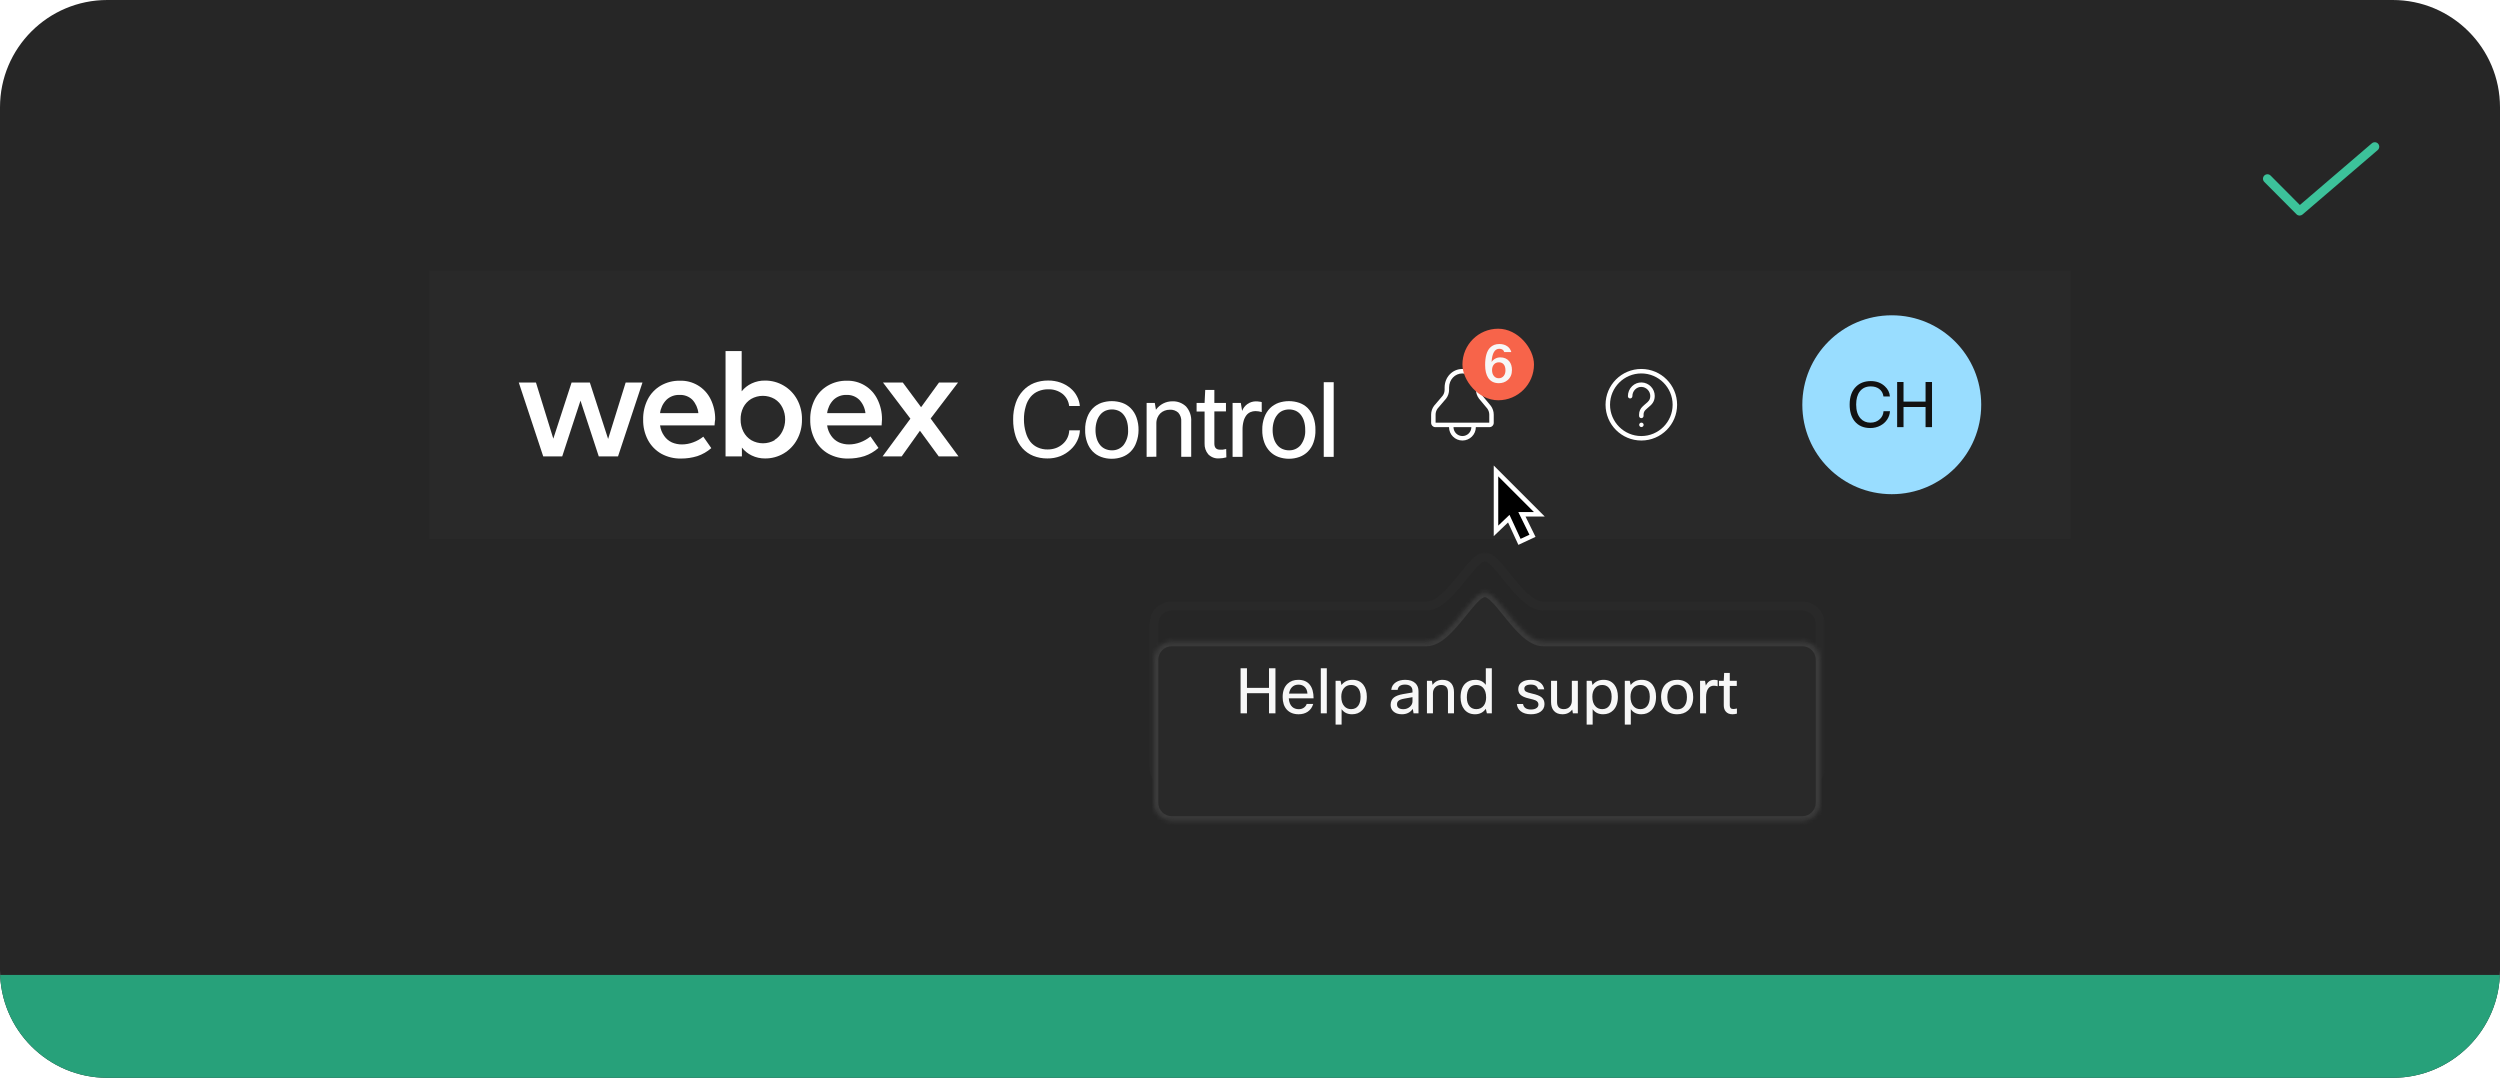 <svg width="559" height="241" viewBox="0 0 559 241" fill="none" xmlns="http://www.w3.org/2000/svg">
<g clip-path="url(#clip0_1535_12841)">
<path d="M0 24C0 10.745 10.745 0 24 0H535C548.255 0 559 10.745 559 24V217C559 230.255 548.255 241 535 241H24C10.745 241 0 230.255 0 217V24Z" fill="#262626"/>
<path d="M514.2 48.2C514.069 48.2 513.938 48.174 513.816 48.123C513.695 48.073 513.584 47.998 513.491 47.905L506.291 40.669C506.199 40.576 506.125 40.466 506.075 40.344C506.026 40.223 506 40.093 506 39.962C506.001 39.83 506.027 39.7 506.078 39.579C506.128 39.458 506.202 39.348 506.295 39.255C506.388 39.163 506.499 39.089 506.62 39.039C506.742 38.989 506.872 38.964 507.003 38.964C507.134 38.965 507.264 38.991 507.385 39.041C507.507 39.092 507.617 39.166 507.709 39.259L514.254 45.836L530.35 32.041C530.551 31.869 530.813 31.783 531.077 31.804C531.341 31.824 531.587 31.948 531.759 32.15C531.932 32.351 532.017 32.612 531.997 32.877C531.976 33.141 531.852 33.386 531.651 33.559L514.851 47.958C514.67 48.114 514.439 48.2 514.2 48.2Z" fill="#3CC29A"/>
<rect width="367" height="60" transform="translate(96 60.5)" fill="#292929"/>
<g clip-path="url(#clip1_1535_12841)">
<path d="M234.243 100.499C234.884 100.507 235.52 100.399 236.122 100.182C236.673 99.977 237.182 99.672 237.624 99.283C238.065 98.901 238.423 98.431 238.674 97.904C238.925 97.377 239.065 96.803 239.084 96.219H241.474C241.428 97.035 241.22 97.834 240.861 98.568C240.498 99.325 239.987 100.002 239.36 100.56C238.701 101.17 237.936 101.655 237.103 101.99C236.175 102.348 235.187 102.525 234.192 102.511C233.112 102.524 232.04 102.327 231.036 101.928C230.117 101.555 229.293 100.979 228.626 100.243C227.931 99.454 227.406 98.529 227.084 97.527C226.707 96.324 226.524 95.069 226.543 93.809C226.521 92.543 226.718 91.281 227.125 90.082C227.463 89.066 228.017 88.136 228.749 87.355C229.436 86.611 230.281 86.028 231.22 85.649C232.227 85.264 233.298 85.074 234.376 85.088C235.322 85.077 236.262 85.233 237.154 85.547C237.949 85.834 238.688 86.255 239.339 86.793C239.95 87.291 240.45 87.91 240.81 88.611C241.172 89.284 241.391 90.025 241.453 90.786H239.064C238.945 89.722 238.414 88.746 237.583 88.07C236.665 87.366 235.531 87.005 234.376 87.049C233.623 87.036 232.876 87.179 232.18 87.467C231.516 87.738 230.927 88.165 230.465 88.713C229.95 89.339 229.574 90.066 229.362 90.848C229.074 91.811 228.936 92.814 228.953 93.82C228.949 94.788 229.086 95.751 229.362 96.679C229.563 97.436 229.91 98.147 230.383 98.773C230.828 99.332 231.403 99.774 232.058 100.06C232.745 100.365 233.491 100.515 234.243 100.499Z" fill="white"/>
<path d="M242.638 96.117C242.616 95.153 242.776 94.193 243.108 93.288C243.386 92.523 243.825 91.826 244.395 91.246C244.934 90.724 245.578 90.323 246.284 90.071C247.785 89.567 249.41 89.567 250.911 90.071C251.642 90.327 252.306 90.746 252.851 91.297C253.415 91.879 253.847 92.575 254.117 93.339C254.441 94.246 254.597 95.205 254.577 96.168C254.579 97.11 254.41 98.045 254.076 98.926C253.818 99.693 253.388 100.391 252.82 100.968C252.288 101.505 251.642 101.916 250.931 102.173C250.175 102.448 249.376 102.586 248.572 102.582C247.774 102.585 246.982 102.447 246.233 102.173C245.517 101.915 244.868 101.5 244.334 100.958C243.778 100.377 243.354 99.684 243.088 98.926C242.764 98.025 242.612 97.073 242.638 96.117ZM244.956 96.117C244.945 96.784 245.038 97.449 245.232 98.088C245.391 98.614 245.651 99.103 245.998 99.528C246.308 99.905 246.704 100.203 247.152 100.396C247.614 100.594 248.111 100.695 248.613 100.692C249.107 100.709 249.598 100.612 250.049 100.41C250.5 100.209 250.9 99.907 251.217 99.528C251.956 98.55 252.318 97.34 252.238 96.117C252.25 95.443 252.157 94.771 251.962 94.126C251.803 93.6 251.543 93.111 251.196 92.686C250.89 92.311 250.498 92.017 250.053 91.828C249.599 91.641 249.113 91.548 248.623 91.552C248.129 91.552 247.639 91.649 247.183 91.838C246.733 92.034 246.338 92.335 246.029 92.716C245.682 93.134 245.421 93.616 245.263 94.136C245.057 94.776 244.954 95.445 244.956 96.117Z" fill="white"/>
<path d="M256.385 102.153V90.091H258.213L258.468 91.623C258.881 91.036 259.431 90.558 260.069 90.229C260.708 89.9 261.416 89.73 262.134 89.734C262.696 89.711 263.257 89.801 263.784 89.999C264.31 90.198 264.791 90.5 265.198 90.888C265.606 91.349 265.918 91.885 266.116 92.468C266.314 93.05 266.394 93.665 266.352 94.279V102.143H264.126V94.309C264.16 93.942 264.119 93.571 264.004 93.22C263.89 92.868 263.706 92.544 263.462 92.267C263.204 92.035 262.902 91.858 262.574 91.746C262.246 91.633 261.898 91.588 261.552 91.613C261.158 91.611 260.766 91.684 260.398 91.828C260.043 91.961 259.72 92.166 259.448 92.43C259.172 92.704 258.954 93.031 258.805 93.39C258.636 93.798 258.553 94.236 258.56 94.677V102.122L256.385 102.153Z" fill="white"/>
<path d="M274.217 102.265C273.681 102.415 273.128 102.494 272.572 102.5C272.128 102.532 271.682 102.466 271.266 102.307C270.85 102.148 270.473 101.9 270.162 101.581C269.597 100.905 269.305 100.041 269.345 99.161V92.012H267.558V90.092H269.345L269.488 87.191H271.531V90.092H274.125V91.991H271.531V99.202C271.531 100.1 271.96 100.55 272.807 100.55C273.001 100.56 273.195 100.56 273.389 100.55L274.176 100.397L274.217 102.265Z" fill="white"/>
<path d="M275.605 102.153V90.092H277.444L277.74 91.879C277.973 91.254 278.391 90.714 278.938 90.333C279.486 89.951 280.136 89.746 280.804 89.744C281.064 89.742 281.323 89.762 281.58 89.806C281.804 89.806 281.988 89.877 282.121 89.908V92.134C281.899 92.071 281.674 92.02 281.447 91.981C281.204 91.939 280.958 91.918 280.712 91.92C280.333 91.921 279.958 91.998 279.609 92.144C279.247 92.302 278.931 92.548 278.69 92.859C278.4 93.247 278.189 93.688 278.067 94.156C277.9 94.789 277.821 95.442 277.832 96.097V102.153H275.605Z" fill="white"/>
<path d="M282.244 96.117C282.222 95.153 282.381 94.193 282.713 93.288C282.991 92.523 283.43 91.826 284 91.246C284.539 90.724 285.183 90.323 285.89 90.071C287.391 89.567 289.015 89.567 290.516 90.071C291.224 90.319 291.87 90.72 292.405 91.246C292.969 91.828 293.401 92.524 293.672 93.288C293.995 94.195 294.151 95.154 294.131 96.117C294.163 97.072 294.018 98.024 293.702 98.926C293.444 99.693 293.014 100.391 292.446 100.968C291.913 101.505 291.268 101.916 290.557 102.173C289.035 102.718 287.371 102.718 285.849 102.173C285.137 101.913 284.491 101.498 283.959 100.958C283.397 100.379 282.965 99.686 282.693 98.926C282.37 98.025 282.217 97.073 282.244 96.117ZM284.562 96.117C284.551 96.784 284.644 97.449 284.838 98.088C284.997 98.614 285.257 99.103 285.604 99.528C285.914 99.905 286.309 100.203 286.758 100.396C287.219 100.594 287.716 100.695 288.218 100.692C288.712 100.709 289.203 100.612 289.654 100.41C290.106 100.209 290.505 99.907 290.822 99.528C291.561 98.55 291.924 97.34 291.844 96.117C291.855 95.443 291.762 94.771 291.568 94.126C291.409 93.6 291.149 93.111 290.802 92.686C290.496 92.311 290.103 92.017 289.658 91.828C289.205 91.641 288.719 91.548 288.228 91.552C287.734 91.552 287.245 91.649 286.788 91.838C286.339 92.034 285.943 92.335 285.634 92.716C285.287 93.134 285.027 93.616 284.868 94.136C284.663 94.776 284.559 95.445 284.562 96.117Z" fill="white"/>
<path d="M298.216 102.153H295.99V85.455H298.216V102.153Z" fill="white"/>
<path d="M320.062 85.455V102.153H317.672V94.708H309.502V102.153H307.132V85.455H309.502V92.716H317.672V85.455H320.062Z" fill="white"/>
<path d="M324.83 90.091V97.996C324.8 98.352 324.843 98.711 324.957 99.05C325.071 99.39 325.254 99.702 325.494 99.967C326.003 100.414 326.667 100.641 327.343 100.6C327.797 100.612 328.248 100.518 328.66 100.324C329.012 100.161 329.326 99.924 329.579 99.63C329.824 99.328 330.008 98.981 330.121 98.609C330.244 98.222 330.306 97.819 330.304 97.414V90.061H332.51V102.152H330.682L330.468 100.753C330.061 101.32 329.516 101.774 328.885 102.071C328.244 102.363 327.546 102.509 326.842 102.5C326.262 102.507 325.685 102.414 325.137 102.224C324.637 102.042 324.181 101.757 323.799 101.387C323.414 100.979 323.118 100.496 322.931 99.967C322.708 99.31 322.6 98.618 322.614 97.924V90.061L324.83 90.091Z" fill="white"/>
<path d="M335.084 102.153V85.455H337.31V91.777C337.759 91.115 338.37 90.579 339.086 90.222C339.801 89.864 340.596 89.696 341.395 89.734C342.138 89.722 342.876 89.865 343.56 90.153C344.21 90.42 344.787 90.836 345.245 91.368C345.733 91.947 346.101 92.617 346.328 93.339C346.589 94.207 346.716 95.109 346.706 96.015C346.724 96.961 346.586 97.903 346.297 98.803C346.068 99.556 345.681 100.252 345.164 100.846C344.684 101.384 344.091 101.809 343.428 102.092C342.732 102.382 341.985 102.527 341.232 102.521C340.414 102.548 339.603 102.357 338.883 101.969C338.26 101.627 337.723 101.149 337.31 100.57L336.963 102.173L335.084 102.153ZM344.337 96.025C344.348 95.372 344.258 94.721 344.071 94.095C343.911 93.599 343.658 93.138 343.325 92.737C343.022 92.388 342.641 92.115 342.212 91.94C341.32 91.587 340.327 91.587 339.434 91.94C338.993 92.127 338.596 92.406 338.27 92.757C337.919 93.152 337.651 93.614 337.484 94.115C337.281 94.724 337.184 95.363 337.198 96.005C337.127 97.223 337.488 98.428 338.219 99.406C338.536 99.799 338.94 100.113 339.399 100.324C339.858 100.535 340.359 100.637 340.864 100.621C341.344 100.636 341.822 100.544 342.261 100.352C342.701 100.159 343.093 99.871 343.407 99.508C344.121 98.479 344.45 97.232 344.337 95.984V96.025Z" fill="white"/>
<path d="M139.898 85.536H143.656L138.192 102.05H133.883L129.797 89.58L125.712 102.05H121.464L116 85.536H119.84L123.721 98.088L127.806 85.536H131.891L135.976 98.149L139.898 85.536Z" fill="white"/>
<path d="M159.772 95.117H147.588C147.697 95.968 148.017 96.779 148.517 97.476C148.951 98.107 149.547 98.608 150.243 98.926C150.95 99.228 151.711 99.381 152.48 99.375C153.331 99.371 154.175 99.215 154.972 98.916C155.799 98.619 156.572 98.187 157.26 97.639L159.047 100.202C158.133 100.998 157.071 101.606 155.922 101.99C154.735 102.358 153.498 102.541 152.255 102.531C150.727 102.56 149.217 102.19 147.874 101.459C146.607 100.741 145.569 99.679 144.882 98.395C144.144 96.985 143.775 95.411 143.809 93.82C143.774 92.251 144.124 90.697 144.831 89.295C145.487 88.02 146.493 86.957 147.731 86.231C149.03 85.481 150.51 85.1 152.01 85.128C153.433 85.079 154.84 85.443 156.061 86.175C157.283 86.907 158.266 87.976 158.894 89.254C159.583 90.658 159.933 92.204 159.915 93.768C159.843 94.116 159.823 94.565 159.772 95.117ZM156.157 92.379C156.042 91.26 155.569 90.207 154.809 89.377C154.431 89.014 153.984 88.732 153.494 88.547C153.004 88.363 152.482 88.28 151.959 88.305C151.418 88.279 150.878 88.364 150.37 88.553C149.863 88.743 149.399 89.034 149.008 89.408C148.222 90.216 147.724 91.26 147.588 92.379H156.157Z" fill="white"/>
<path d="M175.234 86.221C176.485 86.956 177.515 88.014 178.216 89.285C178.975 90.673 179.356 92.237 179.319 93.819C179.346 95.376 178.97 96.914 178.226 98.282C177.531 99.57 176.499 100.645 175.239 101.39C173.979 102.135 172.54 102.522 171.077 102.51C170.042 102.523 169.017 102.296 168.085 101.846C167.225 101.436 166.474 100.831 165.889 100.08V102.051H162.233V78.5H165.838V87.497C166.44 86.743 167.209 86.138 168.085 85.731C169.017 85.294 170.037 85.077 171.067 85.097C172.532 85.086 173.973 85.474 175.234 86.221ZM173.191 98.374C173.94 97.915 174.542 97.253 174.927 96.464C175.344 95.645 175.561 94.739 175.56 93.819C175.575 92.895 175.369 91.981 174.958 91.154C174.57 90.346 173.956 89.669 173.191 89.203C172.393 88.748 171.49 88.509 170.571 88.509C169.653 88.509 168.75 88.748 167.952 89.203C167.203 89.663 166.595 90.32 166.195 91.103C165.779 91.946 165.576 92.879 165.603 93.819C165.587 94.758 165.801 95.688 166.226 96.525C166.626 97.308 167.233 97.966 167.982 98.425C168.781 98.88 169.683 99.119 170.602 99.119C171.521 99.119 172.423 98.88 173.222 98.425L173.191 98.374Z" fill="white"/>
<path d="M197.13 95.116H184.946C185.056 95.968 185.375 96.778 185.876 97.475C186.313 98.107 186.913 98.608 187.612 98.926C188.315 99.228 189.073 99.381 189.838 99.375C190.69 99.371 191.534 99.216 192.33 98.915C193.169 98.607 193.95 98.158 194.638 97.588L196.426 100.151C195.512 100.97 194.442 101.595 193.28 101.989C192.093 102.359 190.857 102.541 189.614 102.531C188.085 102.559 186.575 102.19 185.232 101.458C183.968 100.741 182.933 99.678 182.25 98.395C181.504 96.987 181.131 95.412 181.168 93.819C181.132 92.25 181.483 90.697 182.189 89.295C182.846 88.016 183.856 86.953 185.1 86.231C186.395 85.479 187.871 85.098 189.369 85.128C190.785 85.094 192.181 85.467 193.39 86.204C194.6 86.941 195.572 88.011 196.191 89.285C196.885 90.687 197.235 92.234 197.212 93.799C197.202 94.115 197.181 94.565 197.13 95.116ZM193.515 92.379C193.394 91.253 192.906 90.198 192.126 89.377C191.755 89.019 191.317 88.74 190.836 88.556C190.355 88.372 189.842 88.286 189.328 88.304C188.785 88.279 188.243 88.363 187.734 88.553C187.225 88.742 186.76 89.033 186.366 89.407C185.581 90.216 185.082 91.26 184.946 92.379H193.515Z" fill="white"/>
<path d="M214.319 102.05H209.897L205.699 96.311L201.614 102.05H197.345L203.565 93.614L197.437 85.536H201.869L205.954 91.051L209.958 85.536H214.217L208.089 93.584L214.319 102.05Z" fill="white"/>
</g>
<rect width="40" height="60" transform="translate(307 60.5)" fill="#292929"/>
<path fill-rule="evenodd" clip-rule="evenodd" d="M327 97.5C325.901 97.5 325.008 96.609 325.001 95.513H328.999C328.992 96.609 328.099 97.5 327 97.5ZM327 82.5C324.766 82.5 323.016 84.325 323.016 86.656V87.139C323.016 87.63 322.854 88.117 322.579 88.486L320.656 90.739C320.233 91.303 320 92.004 320 92.71V94.549C320 95.081 320.433 95.513 320.964 95.513H324.001C324.008 97.161 325.35 98.5 327 98.5C328.65 98.5 329.992 97.161 329.999 95.513H333.036C333.567 95.513 334 95.081 334 94.549V92.71C334 92.004 333.767 91.303 333.344 90.739L331.488 88.51C331.193 88.117 331.031 87.63 331.031 87.139V86.656C331.031 84.325 329.261 82.5 327 82.5ZM327 83.5C328.7 83.5 330.031 84.886 330.031 86.656V87.139C330.031 87.845 330.265 88.545 330.688 89.11L330.703 89.13L330.72 89.149L332.558 91.357C332.843 91.746 333 92.226 333 92.71V94.513H330.005H328.999H325.001H323.995H321V92.71C321 92.228 321.156 91.75 321.439 91.362L323.34 89.135L323.361 89.11L323.381 89.083C323.791 88.534 324.016 87.843 324.016 87.139V86.656C324.016 84.886 325.327 83.5 327 83.5Z" fill="white"/>
<rect x="327" y="73.5" width="16" height="16" rx="8" fill="#F7644A"/>
<path d="M336.346 78.72C336.202 78.232 335.834 77.988 335.242 77.988C334.218 77.988 333.642 78.972 333.514 80.94C333.73 80.62 334.01 80.368 334.354 80.184C334.698 80 335.066 79.908 335.458 79.908C336.322 79.908 336.99 80.2 337.462 80.784C337.87 81.28 338.074 81.928 338.074 82.728C338.074 83.688 337.75 84.444 337.102 84.996C336.566 85.452 335.914 85.68 335.146 85.68C334.09 85.68 333.298 85.288 332.77 84.504C332.306 83.808 332.074 82.844 332.074 81.612C332.074 79.78 332.446 78.484 333.19 77.724C333.71 77.188 334.398 76.92 335.254 76.92C335.982 76.92 336.59 77.1 337.078 77.46C337.502 77.78 337.786 78.2 337.93 78.72H336.346ZM333.622 82.764C333.622 83.316 333.77 83.764 334.066 84.108C334.338 84.42 334.69 84.576 335.122 84.576C335.586 84.576 335.962 84.396 336.25 84.036C336.498 83.716 336.622 83.308 336.622 82.812C336.622 82.204 336.474 81.74 336.178 81.42C335.922 81.148 335.578 81.012 335.146 81.012C334.634 81.012 334.238 81.208 333.958 81.6C333.734 81.912 333.622 82.3 333.622 82.764Z" fill="#F7F7F7"/>
<rect width="40" height="60" transform="translate(347 60.5)" fill="#292929"/>
<path fill-rule="evenodd" clip-rule="evenodd" d="M367 97.5C363.14 97.5 360 94.36 360 90.5C360 86.64 363.14 83.5 367 83.5C370.86 83.5 374 86.64 374 90.5C374 94.36 370.86 97.5 367 97.5ZM367 82.5C362.582 82.5 359 86.082 359 90.5C359 94.918 362.582 98.5 367 98.5C371.418 98.5 375 94.918 375 90.5C375 86.082 371.418 82.5 367 82.5ZM366.67 94.643C366.57 94.733 366.52 94.863 366.52 94.993C366.52 95.063 366.53 95.123 366.56 95.183C366.58 95.243 366.62 95.303 366.67 95.343C366.76 95.443 366.89 95.493 367.02 95.493C367.08 95.493 367.15 95.483 367.21 95.453C367.27 95.433 367.33 95.393 367.37 95.343C367.42 95.303 367.46 95.243 367.48 95.183C367.51 95.123 367.52 95.063 367.52 94.993C367.52 94.863 367.47 94.733 367.37 94.643C367.19 94.453 366.85 94.453 366.67 94.643ZM367.078 85.516C366.277 85.495 365.512 85.79 364.934 86.353C364.331 86.938 364 87.733 364 88.592C364 88.869 364.224 89.092 364.5 89.092C364.776 89.092 365 88.869 365 88.592C365 88.006 365.224 87.465 365.631 87.07C366.014 86.697 366.502 86.49 367.05 86.516C368.107 86.546 369 87.47 369 88.534C369 89.419 368.55 89.796 368.028 90.232C367.916 90.326 367.807 90.418 367.705 90.511L367.281 90.902C366.789 91.354 366.5 91.996 366.5 92.663V93C366.5 93.277 366.724 93.5 367 93.5C367.276 93.5 367.5 93.277 367.5 93V92.663C367.5 92.275 367.671 91.901 367.957 91.638L368.383 91.247C368.473 91.163 368.57 91.082 368.67 90.999C369.231 90.53 370 89.887 370 88.534C370 86.916 368.689 85.562 367.078 85.516Z" fill="white"/>
<path fill-rule="evenodd" clip-rule="evenodd" d="M423 110.5C434.046 110.5 443 101.546 443 90.5C443 79.454 434.046 70.5 423 70.5C411.954 70.5 403 79.454 403 90.5C403 101.546 411.954 110.5 423 110.5Z" fill="#99DDFF"/>
<path d="M418.229 94.506C419.097 94.506 419.811 94.231 420.371 93.68C420.857 93.204 421.118 92.625 421.155 91.944H422.597C422.56 92.607 422.355 93.223 421.981 93.792C421.599 94.371 421.09 94.828 420.455 95.164C419.774 95.528 419.023 95.71 418.201 95.71C416.68 95.71 415.504 95.192 414.673 94.156C413.945 93.241 413.581 92.009 413.581 90.46C413.581 88.687 414.081 87.329 415.079 86.386C415.91 85.602 416.988 85.21 418.313 85.21C419.573 85.21 420.619 85.597 421.449 86.372C422.14 87.007 422.518 87.767 422.583 88.654H421.141C421.048 87.917 420.717 87.343 420.147 86.932C419.643 86.577 419.032 86.4 418.313 86.4C417.24 86.4 416.414 86.783 415.835 87.548C415.303 88.248 415.037 89.219 415.037 90.46C415.037 91.823 415.373 92.868 416.045 93.596C416.605 94.203 417.333 94.506 418.229 94.506ZM430.556 85.42H431.998V95.5H430.556V91.006H425.628V95.5H424.2V85.42H425.628V89.802H430.556V85.42Z" fill="#121212"/>
<mask id="path-24-outside-1_1535_12841" maskUnits="userSpaceOnUse" x="257" y="123.5" width="151" height="53" fill="black">
<rect fill="white" x="257" y="123.5" width="151" height="53"/>
<path fill-rule="evenodd" clip-rule="evenodd" d="M403 175.5C405.209 175.5 407 173.709 407 171.5L407 139.5C407 137.291 405.209 135.5 403 135.5L345 135.5C342.179 135.5 339.358 131.999 336.9 128.947C335 126.589 333.317 124.5 332.016 124.5C330.698 124.5 329 126.602 327.089 128.968C324.629 132.015 321.814 135.5 319 135.5L262 135.5C259.791 135.5 258 137.291 258 139.5L258 171.5C258 173.709 259.791 175.5 262 175.5L403 175.5Z"/>
</mask>
<path d="M407 171.5L408 171.5L407 171.5ZM407 139.5L406 139.5L407 139.5ZM403 135.5L403 134.5L403 135.5ZM345 135.5L345 136.5L345 135.5ZM336.9 128.947L336.121 129.574L336.9 128.947ZM327.089 128.968L326.311 128.34L327.089 128.968ZM258 139.5L257 139.5L258 139.5ZM258 171.5L259 171.5L258 171.5ZM406 171.5C406 173.157 404.657 174.5 403 174.5L403 176.5C405.761 176.5 408 174.261 408 171.5L406 171.5ZM406 139.5L406 171.5L408 171.5L408 139.5L406 139.5ZM403 136.5C404.657 136.5 406 137.843 406 139.5L408 139.5C408 136.739 405.761 134.5 403 134.5L403 136.5ZM345 136.5L403 136.5L403 134.5L345 134.5L345 136.5ZM345 134.5C343.987 134.5 342.819 133.854 341.491 132.632C340.191 131.436 338.919 129.86 337.678 128.32L336.121 129.574C337.339 131.086 338.706 132.787 340.137 134.104C341.54 135.395 343.193 136.5 345 136.5L345 134.5ZM337.678 128.32C336.74 127.155 335.807 125.995 334.939 125.131C334.503 124.697 334.051 124.305 333.593 124.017C333.141 123.733 332.604 123.5 332.016 123.5L332.016 125.5C332.078 125.5 332.24 125.528 332.529 125.71C332.811 125.887 333.143 126.165 333.528 126.548C334.301 127.318 335.16 128.381 336.121 129.574L337.678 128.32ZM332.016 123.5C331.425 123.5 330.885 123.732 330.429 124.017C329.966 124.307 329.51 124.701 329.071 125.137C328.195 126.005 327.255 127.171 326.311 128.34L327.867 129.597C328.834 128.399 329.698 127.331 330.479 126.557C330.867 126.172 331.203 125.892 331.489 125.713C331.781 125.531 331.948 125.5 332.016 125.5L332.016 123.5ZM326.311 128.34C325.069 129.878 323.798 131.448 322.501 132.64C321.176 133.857 320.011 134.5 319 134.5L319 136.5C320.803 136.5 322.453 135.4 323.854 134.113C325.282 132.801 326.648 131.106 327.867 129.597L326.311 128.34ZM262 136.5L319 136.5L319 134.5L262 134.5L262 136.5ZM259 139.5C259 137.843 260.343 136.5 262 136.5L262 134.5C259.239 134.5 257 136.739 257 139.5L259 139.5ZM259 171.5L259 139.5L257 139.5L257 171.5L259 171.5ZM262 174.5C260.343 174.5 259 173.157 259 171.5L257 171.5C257 174.261 259.239 176.5 262 176.5L262 174.5ZM403 174.5L262 174.5L262 176.5L403 176.5L403 174.5Z" fill="#292929" mask="url(#path-24-outside-1_1535_12841)"/>
<g filter="url(#filter0_dd_1535_12841)">
<mask id="path-26-inside-2_1535_12841" fill="white">
<path fill-rule="evenodd" clip-rule="evenodd" d="M403 175.5C405.209 175.5 407 173.709 407 171.5L407 139.5C407 137.291 405.209 135.5 403 135.5L345 135.5C342.179 135.5 339.358 131.999 336.9 128.947C335 126.589 333.317 124.5 332.016 124.5C330.698 124.5 329 126.602 327.089 128.968C324.629 132.015 321.814 135.5 319 135.5L262 135.5C259.791 135.5 258 137.291 258 139.5L258 171.5C258 173.709 259.791 175.5 262 175.5L403 175.5Z"/>
</mask>
<path fill-rule="evenodd" clip-rule="evenodd" d="M403 175.5C405.209 175.5 407 173.709 407 171.5L407 139.5C407 137.291 405.209 135.5 403 135.5L345 135.5C342.179 135.5 339.358 131.999 336.9 128.947C335 126.589 333.317 124.5 332.016 124.5C330.698 124.5 329 126.602 327.089 128.968C324.629 132.015 321.814 135.5 319 135.5L262 135.5C259.791 135.5 258 137.291 258 139.5L258 171.5C258 173.709 259.791 175.5 262 175.5L403 175.5Z" fill="#292929"/>
<path d="M407 171.5L408 171.5L407 171.5ZM407 139.5L406 139.5L407 139.5ZM403 135.5L403 134.5L403 135.5ZM345 135.5L345 136.5L345 135.5ZM336.9 128.947L336.121 129.574L336.9 128.947ZM327.089 128.968L326.311 128.34L327.089 128.968ZM258 139.5L257 139.5L258 139.5ZM258 171.5L259 171.5L258 171.5ZM406 171.5C406 173.157 404.657 174.5 403 174.5L403 176.5C405.761 176.5 408 174.261 408 171.5L406 171.5ZM406 139.5L406 171.5L408 171.5L408 139.5L406 139.5ZM403 136.5C404.657 136.5 406 137.843 406 139.5L408 139.5C408 136.739 405.761 134.5 403 134.5L403 136.5ZM345 136.5L403 136.5L403 134.5L345 134.5L345 136.5ZM345 134.5C343.987 134.5 342.819 133.854 341.491 132.632C340.191 131.436 338.919 129.86 337.678 128.32L336.121 129.574C337.339 131.086 338.706 132.787 340.137 134.104C341.54 135.395 343.193 136.5 345 136.5L345 134.5ZM337.678 128.32C336.74 127.155 335.807 125.995 334.939 125.131C334.503 124.697 334.051 124.305 333.593 124.017C333.141 123.733 332.604 123.5 332.016 123.5L332.016 125.5C332.078 125.5 332.24 125.528 332.529 125.71C332.811 125.887 333.143 126.165 333.528 126.548C334.301 127.318 335.16 128.381 336.121 129.574L337.678 128.32ZM332.016 123.5C331.425 123.5 330.885 123.732 330.429 124.017C329.966 124.307 329.51 124.701 329.071 125.137C328.195 126.005 327.255 127.171 326.311 128.34L327.867 129.597C328.834 128.399 329.698 127.331 330.479 126.557C330.867 126.172 331.203 125.892 331.489 125.713C331.781 125.531 331.948 125.5 332.016 125.5L332.016 123.5ZM326.311 128.34C325.069 129.878 323.798 131.448 322.501 132.64C321.176 133.857 320.011 134.5 319 134.5L319 136.5C320.803 136.5 322.453 135.4 323.854 134.113C325.282 132.801 326.648 131.106 327.867 129.597L326.311 128.34ZM262 136.5L319 136.5L319 134.5L262 134.5L262 136.5ZM259 139.5C259 137.843 260.343 136.5 262 136.5L262 134.5C259.239 134.5 257 136.739 257 139.5L259 139.5ZM259 171.5L259 139.5L257 139.5L257 171.5L259 171.5ZM262 174.5C260.343 174.5 259 173.157 259 171.5L257 171.5C257 174.261 259.239 176.5 262 176.5L262 174.5ZM403 174.5L262 174.5L262 176.5L403 176.5L403 174.5Z" fill="#3B3B3B" mask="url(#path-26-inside-2_1535_12841)"/>
</g>
<path d="M283.749 149.42H285.191V159.5H283.749V155.006H278.821V159.5H277.393V149.42H278.821V153.802H283.749V149.42ZM292.177 157.4H293.633C293.428 158.137 293.022 158.716 292.415 159.136C291.846 159.519 291.165 159.71 290.371 159.71C289.223 159.71 288.327 159.346 287.683 158.618C287.095 157.937 286.801 157.017 286.801 155.86C286.801 154.544 287.175 153.545 287.921 152.864C288.537 152.295 289.331 152.01 290.301 152.01C291.44 152.01 292.299 152.379 292.877 153.116C293.437 153.825 293.717 154.838 293.717 156.154H288.173C288.229 157.013 288.491 157.652 288.957 158.072C289.34 158.408 289.825 158.576 290.413 158.576C290.871 158.576 291.267 158.45 291.603 158.198C291.883 157.983 292.075 157.717 292.177 157.4ZM290.329 153.088C289.732 153.088 289.251 153.275 288.887 153.648C288.542 153.993 288.323 154.474 288.229 155.09H292.345C292.299 154.39 292.065 153.867 291.645 153.522C291.309 153.233 290.871 153.088 290.329 153.088ZM296.673 149.42V159.5H295.329V149.42H296.673ZM298.637 152.22H299.743L299.953 153.172C300.551 152.397 301.372 152.01 302.417 152.01C303.463 152.01 304.275 152.383 304.853 153.13C305.367 153.802 305.623 154.693 305.623 155.804C305.623 157.12 305.273 158.128 304.573 158.828C303.985 159.416 303.234 159.71 302.319 159.71C301.283 159.71 300.504 159.327 299.981 158.562V162.02H298.637V152.22ZM304.223 155.776C304.223 154.861 303.995 154.175 303.537 153.718C303.173 153.345 302.697 153.158 302.109 153.158C301.428 153.158 300.887 153.405 300.485 153.9C300.103 154.376 299.911 155.001 299.911 155.776C299.911 156.709 300.14 157.423 300.597 157.918C300.98 158.347 301.484 158.562 302.109 158.562C302.809 158.562 303.341 158.305 303.705 157.792C304.051 157.316 304.223 156.644 304.223 155.776ZM312.514 154.25H311.086C311.16 153.522 311.506 152.957 312.122 152.556C312.672 152.192 313.368 152.01 314.208 152.01C315.206 152.01 315.972 152.271 316.504 152.794C316.952 153.242 317.176 153.821 317.176 154.53V159.5H316.07L315.902 158.506C315.332 159.309 314.52 159.71 313.466 159.71C312.635 159.71 311.986 159.486 311.52 159.038C311.137 158.665 310.946 158.193 310.946 157.624C310.946 156.905 311.193 156.35 311.688 155.958C312.126 155.613 312.798 155.361 313.704 155.202L315.832 154.838V154.474C315.832 153.998 315.668 153.639 315.342 153.396C315.052 153.181 314.656 153.074 314.152 153.074C313.162 153.074 312.616 153.466 312.514 154.25ZM313.788 158.576C314.357 158.576 314.852 158.389 315.272 158.016C315.645 157.671 315.832 157.274 315.832 156.826V155.888L314.026 156.21C313.363 156.322 312.91 156.495 312.668 156.728C312.472 156.915 312.374 157.167 312.374 157.484C312.374 157.839 312.495 158.109 312.738 158.296C312.98 158.483 313.33 158.576 313.788 158.576ZM320.407 159.5H319.063V152.22H320.169L320.323 153.144C320.864 152.388 321.602 152.01 322.535 152.01C323.394 152.01 324.052 152.276 324.509 152.808C324.91 153.284 325.111 153.933 325.111 154.754V159.5H323.767V154.768C323.767 153.695 323.249 153.158 322.213 153.158C321.672 153.158 321.228 153.345 320.883 153.718C320.566 154.054 320.407 154.483 320.407 155.006V159.5ZM333.572 159.5H332.466L332.228 158.478C331.668 159.299 330.861 159.71 329.806 159.71C328.789 159.71 327.986 159.341 327.398 158.604C326.857 157.923 326.586 157.022 326.586 155.902C326.586 154.549 326.932 153.531 327.622 152.85C328.201 152.29 328.957 152.01 329.89 152.01C330.898 152.01 331.678 152.388 332.228 153.144V149.42H333.572V159.5ZM327.986 155.93C327.986 156.835 328.21 157.521 328.658 157.988C329.032 158.371 329.512 158.562 330.1 158.562C330.828 158.562 331.393 158.287 331.794 157.736C332.13 157.26 332.298 156.663 332.298 155.944C332.298 155.001 332.074 154.283 331.626 153.788C331.244 153.368 330.735 153.158 330.1 153.158C329.391 153.158 328.854 153.415 328.49 153.928C328.154 154.395 327.986 155.062 327.986 155.93ZM343.991 157.526C343.991 157.115 343.776 156.807 343.347 156.602C343.095 156.49 342.605 156.35 341.877 156.182C340.981 155.986 340.342 155.701 339.959 155.328C339.642 155.011 339.483 154.595 339.483 154.082C339.483 153.401 339.758 152.878 340.309 152.514C340.804 152.178 341.471 152.01 342.311 152.01C343.179 152.01 343.884 152.225 344.425 152.654C344.892 153.027 345.181 153.522 345.293 154.138H343.921C343.762 153.429 343.221 153.074 342.297 153.074C341.784 153.074 341.401 153.167 341.149 153.354C340.944 153.513 340.841 153.713 340.841 153.956C340.841 154.255 340.953 154.479 341.177 154.628C341.41 154.777 341.863 154.927 342.535 155.076C343.562 155.3 344.276 155.575 344.677 155.902C345.125 156.266 345.349 156.775 345.349 157.428C345.349 158.156 345.05 158.73 344.453 159.15C343.912 159.523 343.198 159.71 342.311 159.71C341.34 159.71 340.57 159.477 340.001 159.01C339.506 158.599 339.231 158.067 339.175 157.414H340.547C340.696 158.235 341.289 158.646 342.325 158.646C342.885 158.646 343.319 158.525 343.627 158.282C343.87 158.086 343.991 157.834 343.991 157.526ZM346.815 152.22H348.159V156.994C348.159 158.039 348.663 158.562 349.671 158.562C350.287 158.562 350.759 158.343 351.085 157.904C351.337 157.568 351.463 157.153 351.463 156.658V152.22H352.807V159.5H351.701L351.547 158.66C351.034 159.36 350.306 159.71 349.363 159.71C348.533 159.71 347.893 159.453 347.445 158.94C347.025 158.464 346.815 157.806 346.815 156.966V152.22ZM354.774 152.22H355.88L356.09 153.172C356.687 152.397 357.509 152.01 358.554 152.01C359.599 152.01 360.411 152.383 360.99 153.13C361.503 153.802 361.76 154.693 361.76 155.804C361.76 157.12 361.41 158.128 360.71 158.828C360.122 159.416 359.371 159.71 358.456 159.71C357.42 159.71 356.641 159.327 356.118 158.562V162.02H354.774V152.22ZM360.36 155.776C360.36 154.861 360.131 154.175 359.674 153.718C359.31 153.345 358.834 153.158 358.246 153.158C357.565 153.158 357.023 153.405 356.622 153.9C356.239 154.376 356.048 155.001 356.048 155.776C356.048 156.709 356.277 157.423 356.734 157.918C357.117 158.347 357.621 158.562 358.246 158.562C358.946 158.562 359.478 158.305 359.842 157.792C360.187 157.316 360.36 156.644 360.36 155.776ZM363.305 152.22H364.411L364.621 153.172C365.219 152.397 366.04 152.01 367.085 152.01C368.131 152.01 368.943 152.383 369.521 153.13C370.035 153.802 370.291 154.693 370.291 155.804C370.291 157.12 369.941 158.128 369.241 158.828C368.653 159.416 367.902 159.71 366.987 159.71C365.951 159.71 365.172 159.327 364.649 158.562V162.02H363.305V152.22ZM368.891 155.776C368.891 154.861 368.663 154.175 368.205 153.718C367.841 153.345 367.365 153.158 366.777 153.158C366.096 153.158 365.555 153.405 365.153 153.9C364.771 154.376 364.579 155.001 364.579 155.776C364.579 156.709 364.808 157.423 365.265 157.918C365.648 158.347 366.152 158.562 366.777 158.562C367.477 158.562 368.009 158.305 368.373 157.792C368.719 157.316 368.891 156.644 368.891 155.776ZM371.416 155.86C371.416 154.525 371.813 153.517 372.606 152.836C373.241 152.285 374.044 152.01 375.014 152.01C376.144 152.01 377.03 152.369 377.674 153.088C378.29 153.76 378.598 154.684 378.598 155.86C378.598 157.176 378.211 158.179 377.436 158.87C376.802 159.43 375.99 159.71 375 159.71C373.871 159.71 372.98 159.337 372.326 158.59C371.72 157.909 371.416 156.999 371.416 155.86ZM372.816 155.86C372.816 156.793 373.054 157.507 373.53 158.002C373.922 158.413 374.422 158.618 375.028 158.618C375.738 158.618 376.284 158.352 376.666 157.82C377.021 157.335 377.198 156.681 377.198 155.86C377.198 154.908 376.965 154.189 376.498 153.704C376.116 153.303 375.621 153.102 375.014 153.102C374.314 153.102 373.768 153.368 373.376 153.9C373.003 154.385 372.816 155.039 372.816 155.86ZM381.479 159.5H380.135V152.22H381.241L381.423 153.298C381.834 152.439 382.45 152.01 383.271 152.01C383.542 152.01 383.808 152.043 384.069 152.108V153.452C383.752 153.368 383.467 153.326 383.215 153.326C382.674 153.326 382.249 153.545 381.941 153.984C381.633 154.423 381.479 155.043 381.479 155.846V159.5ZM388.374 158.422V159.57C388.028 159.663 387.697 159.71 387.38 159.71C386.708 159.71 386.204 159.5 385.868 159.08C385.578 158.735 385.434 158.273 385.434 157.694V153.368H384.356V152.22H385.434L385.518 150.47H386.778V152.22H388.346V153.368H386.778V157.722C386.778 158.263 387.034 158.534 387.548 158.534C387.79 158.534 388.066 158.497 388.374 158.422Z" fill="#F7F7F7"/>
<g filter="url(#filter1_d_1535_12841)">
<path fill-rule="evenodd" clip-rule="evenodd" d="M343 113.5L335 105.5V116.541L337.522 114.131L340 119.5L341.996 118.571L339.5 113.5H343Z" fill="black"/>
<path d="M343 114H344.207L343.354 113.146L335.354 105.146L334.5 104.293V105.5V116.541V117.711L335.345 116.903L337.361 114.976L339.546 119.71L339.756 120.165L340.211 119.953L342.207 119.024L342.67 118.808L342.445 118.35L340.303 114H343Z" stroke="white"/>
</g>
<path d="M0 218H559C559 230.703 548.703 241 536 241H23C10.297 241 0 230.703 0 218Z" fill="#27A17A"/>
</g>
<defs>
<filter id="filter0_dd_1535_12841" x="242" y="116.5" width="181" height="83" filterUnits="userSpaceOnUse" color-interpolation-filters="sRGB">
<feFlood flood-opacity="0" result="BackgroundImageFix"/>
<feColorMatrix in="SourceAlpha" type="matrix" values="0 0 0 0 0 0 0 0 0 0 0 0 0 0 0 0 0 0 127 0" result="hardAlpha"/>
<feOffset/>
<feGaussianBlur stdDeviation="0.5"/>
<feColorMatrix type="matrix" values="0 0 0 0 0 0 0 0 0 0 0 0 0 0 0 0 0 0 0.14 0"/>
<feBlend mode="normal" in2="BackgroundImageFix" result="effect1_dropShadow_1535_12841"/>
<feColorMatrix in="SourceAlpha" type="matrix" values="0 0 0 0 0 0 0 0 0 0 0 0 0 0 0 0 0 0 127 0" result="hardAlpha"/>
<feOffset dy="8"/>
<feGaussianBlur stdDeviation="8"/>
<feColorMatrix type="matrix" values="0 0 0 0 0 0 0 0 0 0 0 0 0 0 0 0 0 0 0.16 0"/>
<feBlend mode="normal" in2="effect1_dropShadow_1535_12841" result="effect2_dropShadow_1535_12841"/>
<feBlend mode="normal" in="SourceGraphic" in2="effect2_dropShadow_1535_12841" result="shape"/>
</filter>
<filter id="filter1_d_1535_12841" x="332.2" y="102.286" width="15.014" height="21.344" filterUnits="userSpaceOnUse" color-interpolation-filters="sRGB">
<feFlood flood-opacity="0" result="BackgroundImageFix"/>
<feColorMatrix in="SourceAlpha" type="matrix" values="0 0 0 0 0 0 0 0 0 0 0 0 0 0 0 0 0 0 127 0" result="hardAlpha"/>
<feOffset dy="1"/>
<feGaussianBlur stdDeviation="0.9"/>
<feColorMatrix type="matrix" values="0 0 0 0 0 0 0 0 0 0 0 0 0 0 0 0 0 0 0.65 0"/>
<feBlend mode="normal" in2="BackgroundImageFix" result="effect1_dropShadow_1535_12841"/>
<feBlend mode="normal" in="SourceGraphic" in2="effect1_dropShadow_1535_12841" result="shape"/>
</filter>
<clipPath id="clip0_1535_12841">
<path d="M0 24C0 10.745 10.745 0 24 0H535C548.255 0 559 10.745 559 24V217C559 230.255 548.255 241 535 241H24C10.745 241 0 230.255 0 217V24Z" fill="white"/>
</clipPath>
<clipPath id="clip1_1535_12841">
<rect width="230.655" height="24" fill="white" transform="translate(116 78.5)"/>
</clipPath>
</defs>
</svg>
